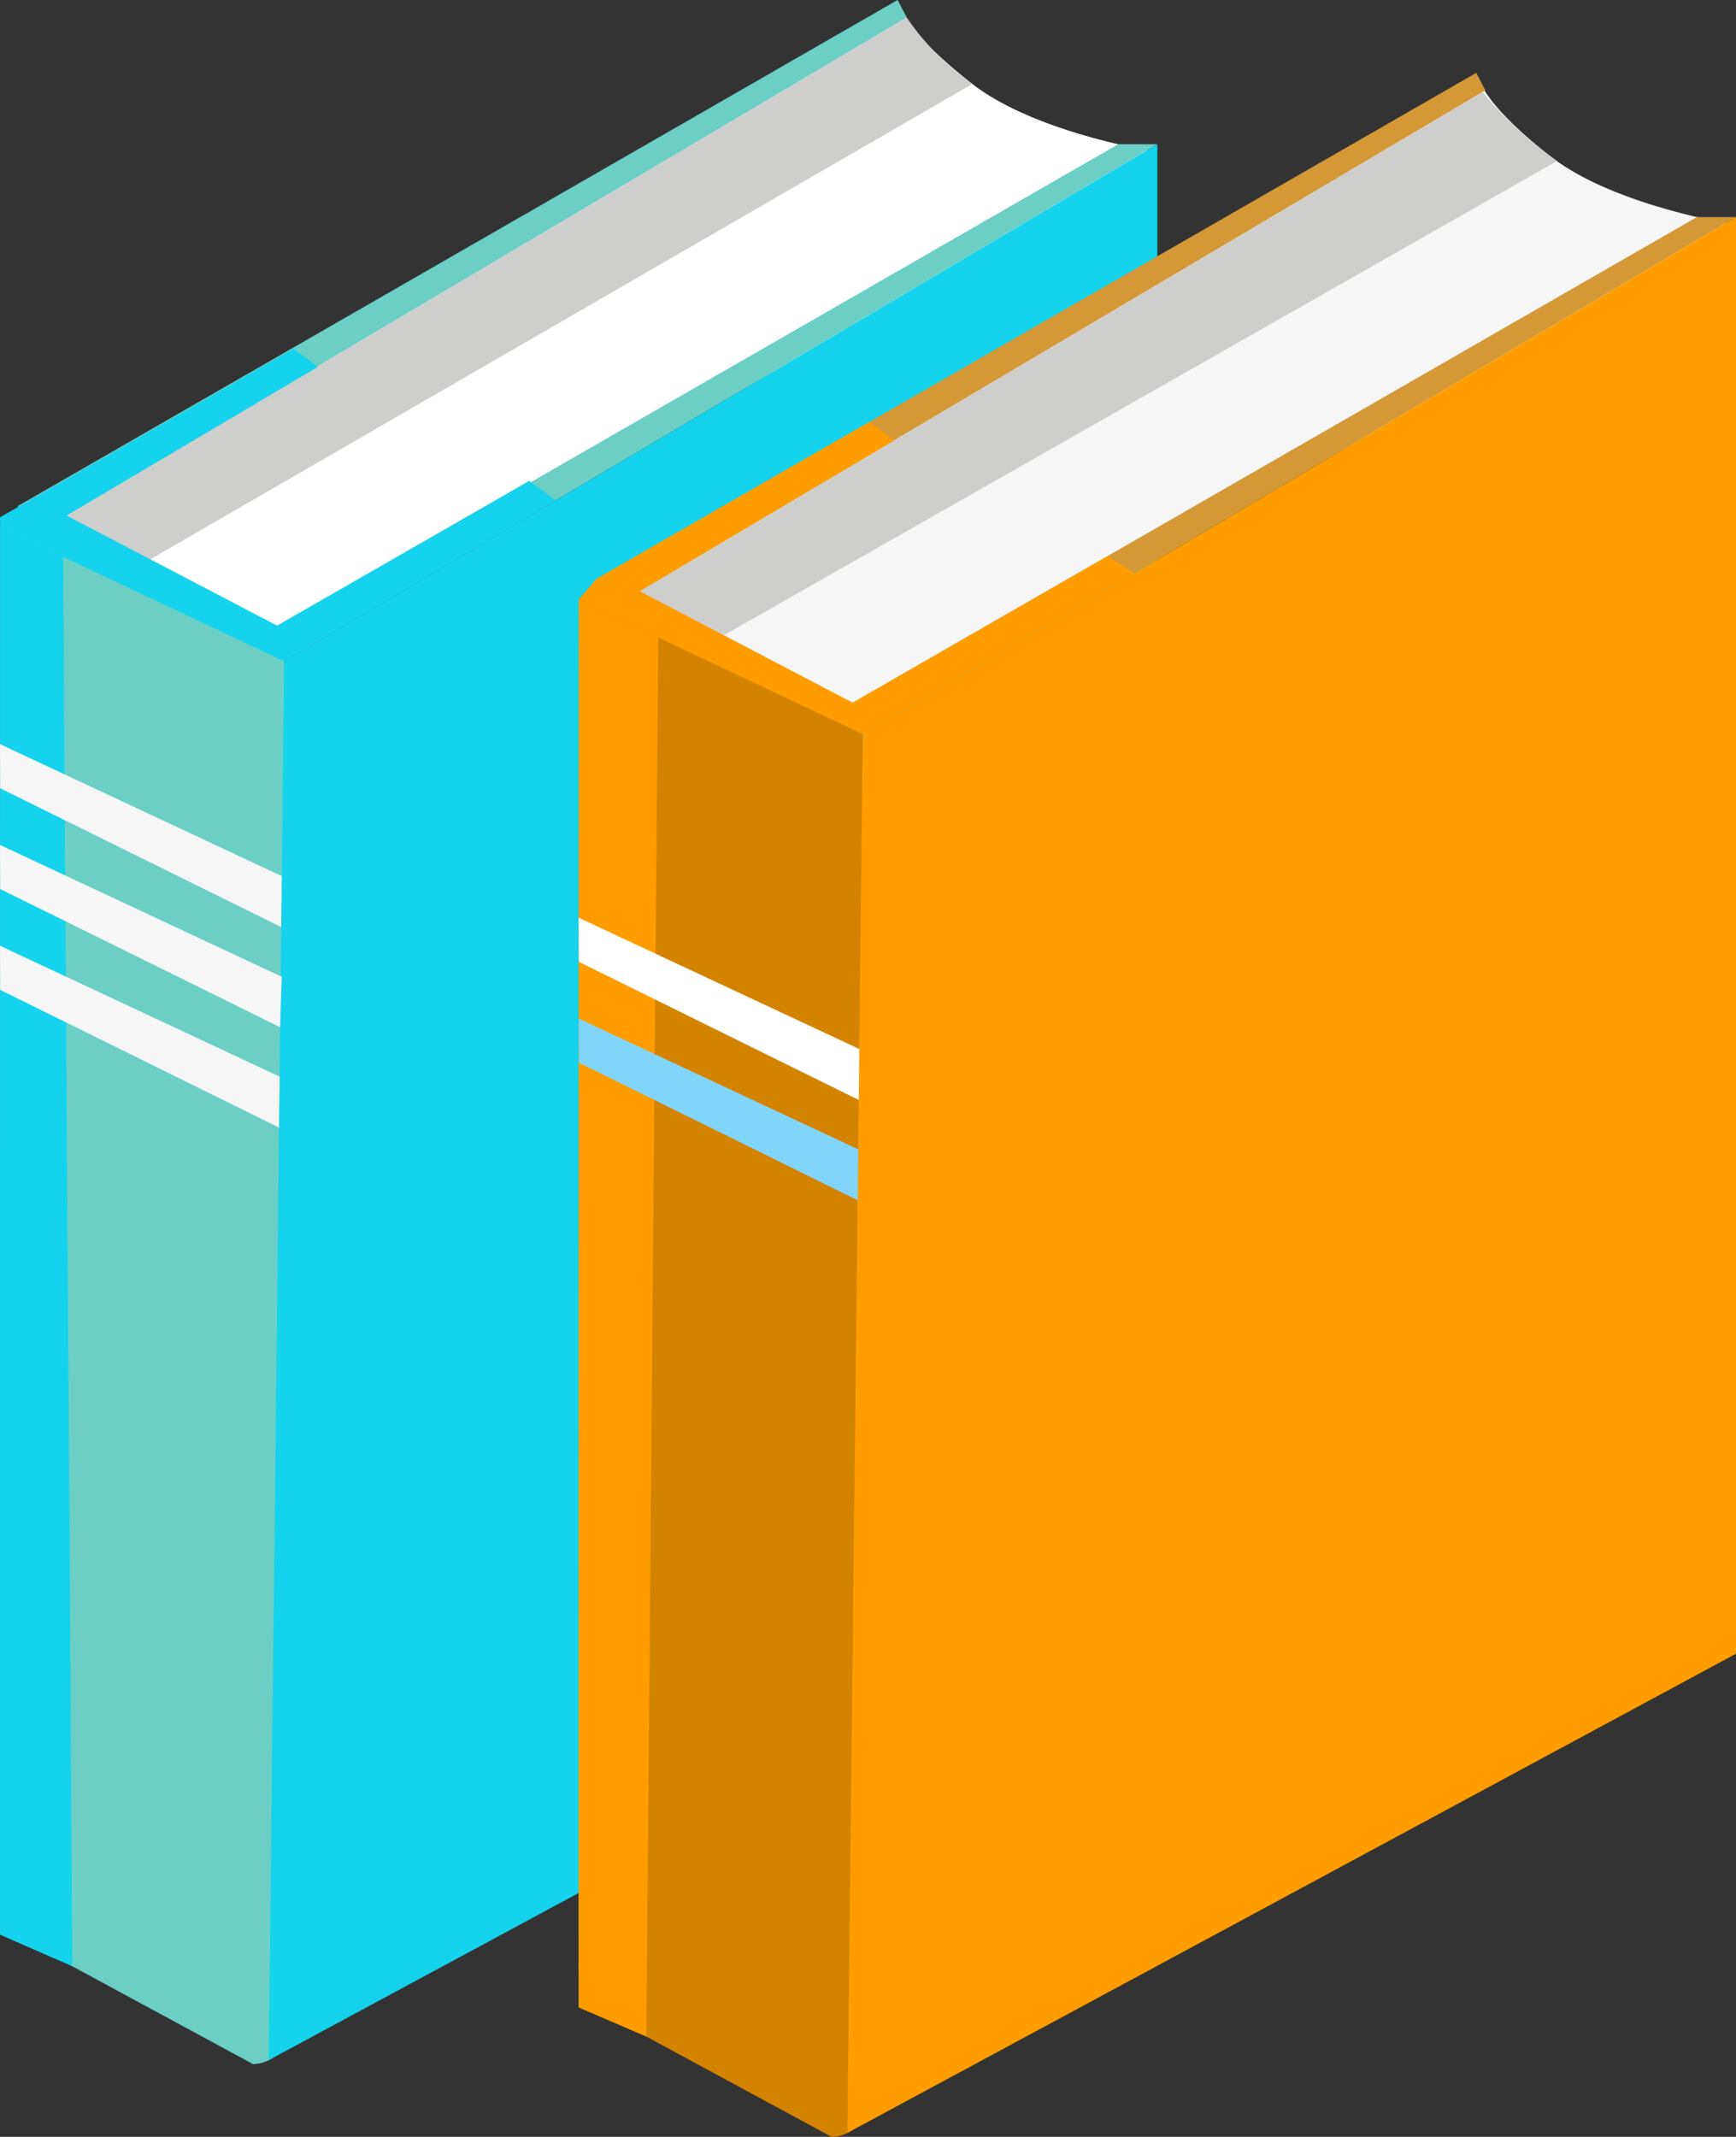 <svg xmlns="http://www.w3.org/2000/svg" xmlns:xlink="http://www.w3.org/1999/xlink" width="73.806" height="90.833" viewBox="0 0 73.806 90.833">
  <rect x="0" y="0" width="73.806" height="90.833" fill="#333333" stroke="none"/>
  <defs>
    <clipPath id="clip-path">
      <rect id="Rectángulo_351621" data-name="Rectángulo 351621" width="73.806" height="90.833" fill="none"/>
    </clipPath>
  </defs>
  <g id="Grupo_1035621" data-name="Grupo 1035621" transform="translate(0 0)">
    <path id="Trazado_741732" data-name="Trazado 741732" d="M1.588,22.521l0,61.072L38.531,62.266Z" transform="translate(-0.095 -1.353)" fill="#dd1e33"/>
    <g id="Grupo_1035620" data-name="Grupo 1035620" transform="translate(0 0)">
      <g id="Grupo_1035619" data-name="Grupo 1035619" clip-path="url(#clip-path)">
        <path id="Trazado_741733" data-name="Trazado 741733" d="M1.651,21.569,38.438.422s.277,1.056,3,3.171,7.846,2.894,7.846,2.894L11.5,28.137s-4.341.055-6.455-1.837a16.173,16.173,0,0,1-3.395-4.731" transform="translate(-0.099 -0.025)" fill="#fff"/>
        <path id="Trazado_741734" data-name="Trazado 741734" d="M12.767,28.5,49.888,6.522H48.232L11.444,27.68Z" transform="translate(-0.688 -0.391)" fill="#6bcfc6"/>
        <path id="Trazado_741735" data-name="Trazado 741735" d="M2.111,22.344,38.6.742,38.207,0,.788,21.521Z" transform="translate(-0.047 0)" fill="#6bcfc6"/>
        <path id="Trazado_741736" data-name="Trazado 741736" d="M12.261,87.556A1.525,1.525,0,0,1,10.756,89.1L.59,83.6C-.1,83.394.007,82,.007,81.152V23.767c.008-.164,1.17-1.13,1.17-1.13l9.775,5.221c1.323.393,1.128.762,1.128,1.613Z" transform="translate(0 -1.36)" fill="#6bcfc6"/>
        <path id="Trazado_741737" data-name="Trazado 741737" d="M12.157,87.962,49.935,67.594l0-61.072L12.81,28.5Z" transform="translate(-0.73 -0.391)" fill="#15d3ec"/>
        <path id="Trazado_741738" data-name="Trazado 741738" d="M27.763,25.813l0,61.072L64.705,65.558Z" transform="translate(-1.668 -1.55)" fill="#dd1e33"/>
        <path id="Trazado_741739" data-name="Trazado 741739" d="M27.826,24.862,64.613,3.714s.277,1.056,3,3.171,7.846,2.894,7.846,2.894L37.676,31.429s-4.341.055-6.455-1.838a16.162,16.162,0,0,1-3.395-4.73" transform="translate(-1.672 -0.223)" fill="#f6f6f6"/>
        <path id="Trazado_741740" data-name="Trazado 741740" d="M38.942,31.8,76.063,9.815H74.407L37.618,30.973Z" transform="translate(-2.26 -0.589)" fill="#d59837"/>
        <path id="Trazado_741741" data-name="Trazado 741741" d="M28.286,25.636l36.485-21.6-.389-.742L26.963,24.814Z" transform="translate(-1.62 -0.197)" fill="#d59837"/>
        <path id="Trazado_741742" data-name="Trazado 741742" d="M38.436,90.848a1.525,1.525,0,0,1-1.506,1.543l-10.166-5.5c-.689-.206-.583-1.6-.583-2.448V27.059c.008-.164,1.17-1.13,1.17-1.13l9.774,5.221c1.324.394,1.129.762,1.129,1.614Z" transform="translate(-1.573 -1.557)" fill="#d48301"/>
        <path id="Trazado_741743" data-name="Trazado 741743" d="M2.756,22.079,38.715.789a10.776,10.776,0,0,0,2.794,2.825L6.3,23.97Z" transform="translate(-0.166 -0.047)" fill="#cececd"/>
        <path id="Trazado_741744" data-name="Trazado 741744" d="M28.8,25.454,64.762,4.164a15.746,15.746,0,0,0,3.168,2.929L32.344,27.345Z" transform="translate(-1.73 -0.25)" fill="#cececd"/>
        <path id="Trazado_741745" data-name="Trazado 741745" d="M26.182,26.647l12.073,5.705L49.8,25.518l-1.135-.735-10.84,6.234-9.051-4.74,10.814-6.408-1.056-.785-11.615,6.68Z" transform="translate(-1.573 -1.146)" fill="#ff9d00"/>
        <path id="Trazado_741746" data-name="Trazado 741746" d="M.006,23.354l12.073,5.7,11.542-6.834L22.5,21.389l-10.72,6.152-8.95-4.678L13.519,16.54l-1.044-.775L0,22.938Z" transform="translate(0 -0.947)" fill="#15d3ec"/>
        <path id="Trazado_741747" data-name="Trazado 741747" d="M26.181,27.131l-.007,59.833L29.049,88.2l.508-59.474Z" transform="translate(-1.573 -1.63)" fill="#ff9d00"/>
        <path id="Trazado_741748" data-name="Trazado 741748" d="M26.182,43.379l12.254,6.047.094-2.143L26.175,41.505Z" transform="translate(-1.573 -2.493)" fill="#fff"/>
        <path id="Trazado_741749" data-name="Trazado 741749" d="M26.182,47.938l12.254,6.048.094-2.144L26.175,46.064Z" transform="translate(-1.573 -2.767)" fill="#81d4fa"/>
        <path id="Trazado_741750" data-name="Trazado 741750" d="M38.331,91.254,76.109,70.886l0-61.071L38.984,31.8Z" transform="translate(-2.303 -0.589)" fill="#ff9d00"/>
        <path id="Trazado_741751" data-name="Trazado 741751" d="M.006,23.839,0,83.671l3.074,1.344L2.683,25.1Z" transform="translate(0 -1.432)" fill="#15d3ec"/>
        <path id="Trazado_741752" data-name="Trazado 741752" d="M.007,35.529l11.948,5.9.023-2.167L0,33.653Z" transform="translate(0 -2.021)" fill="#f6f6f6"/>
        <path id="Trazado_741753" data-name="Trazado 741753" d="M.007,40.087l11.9,5.873.07-2.144L0,38.212Z" transform="translate(0 -2.295)" fill="#f6f6f6"/>
        <path id="Trazado_741754" data-name="Trazado 741754" d="M.007,44.646,11.862,50.5l.024-2.166L0,42.772Z" transform="translate(0 -2.569)" fill="#f6f6f6"/>
      </g>
    </g>
  </g>
</svg>
